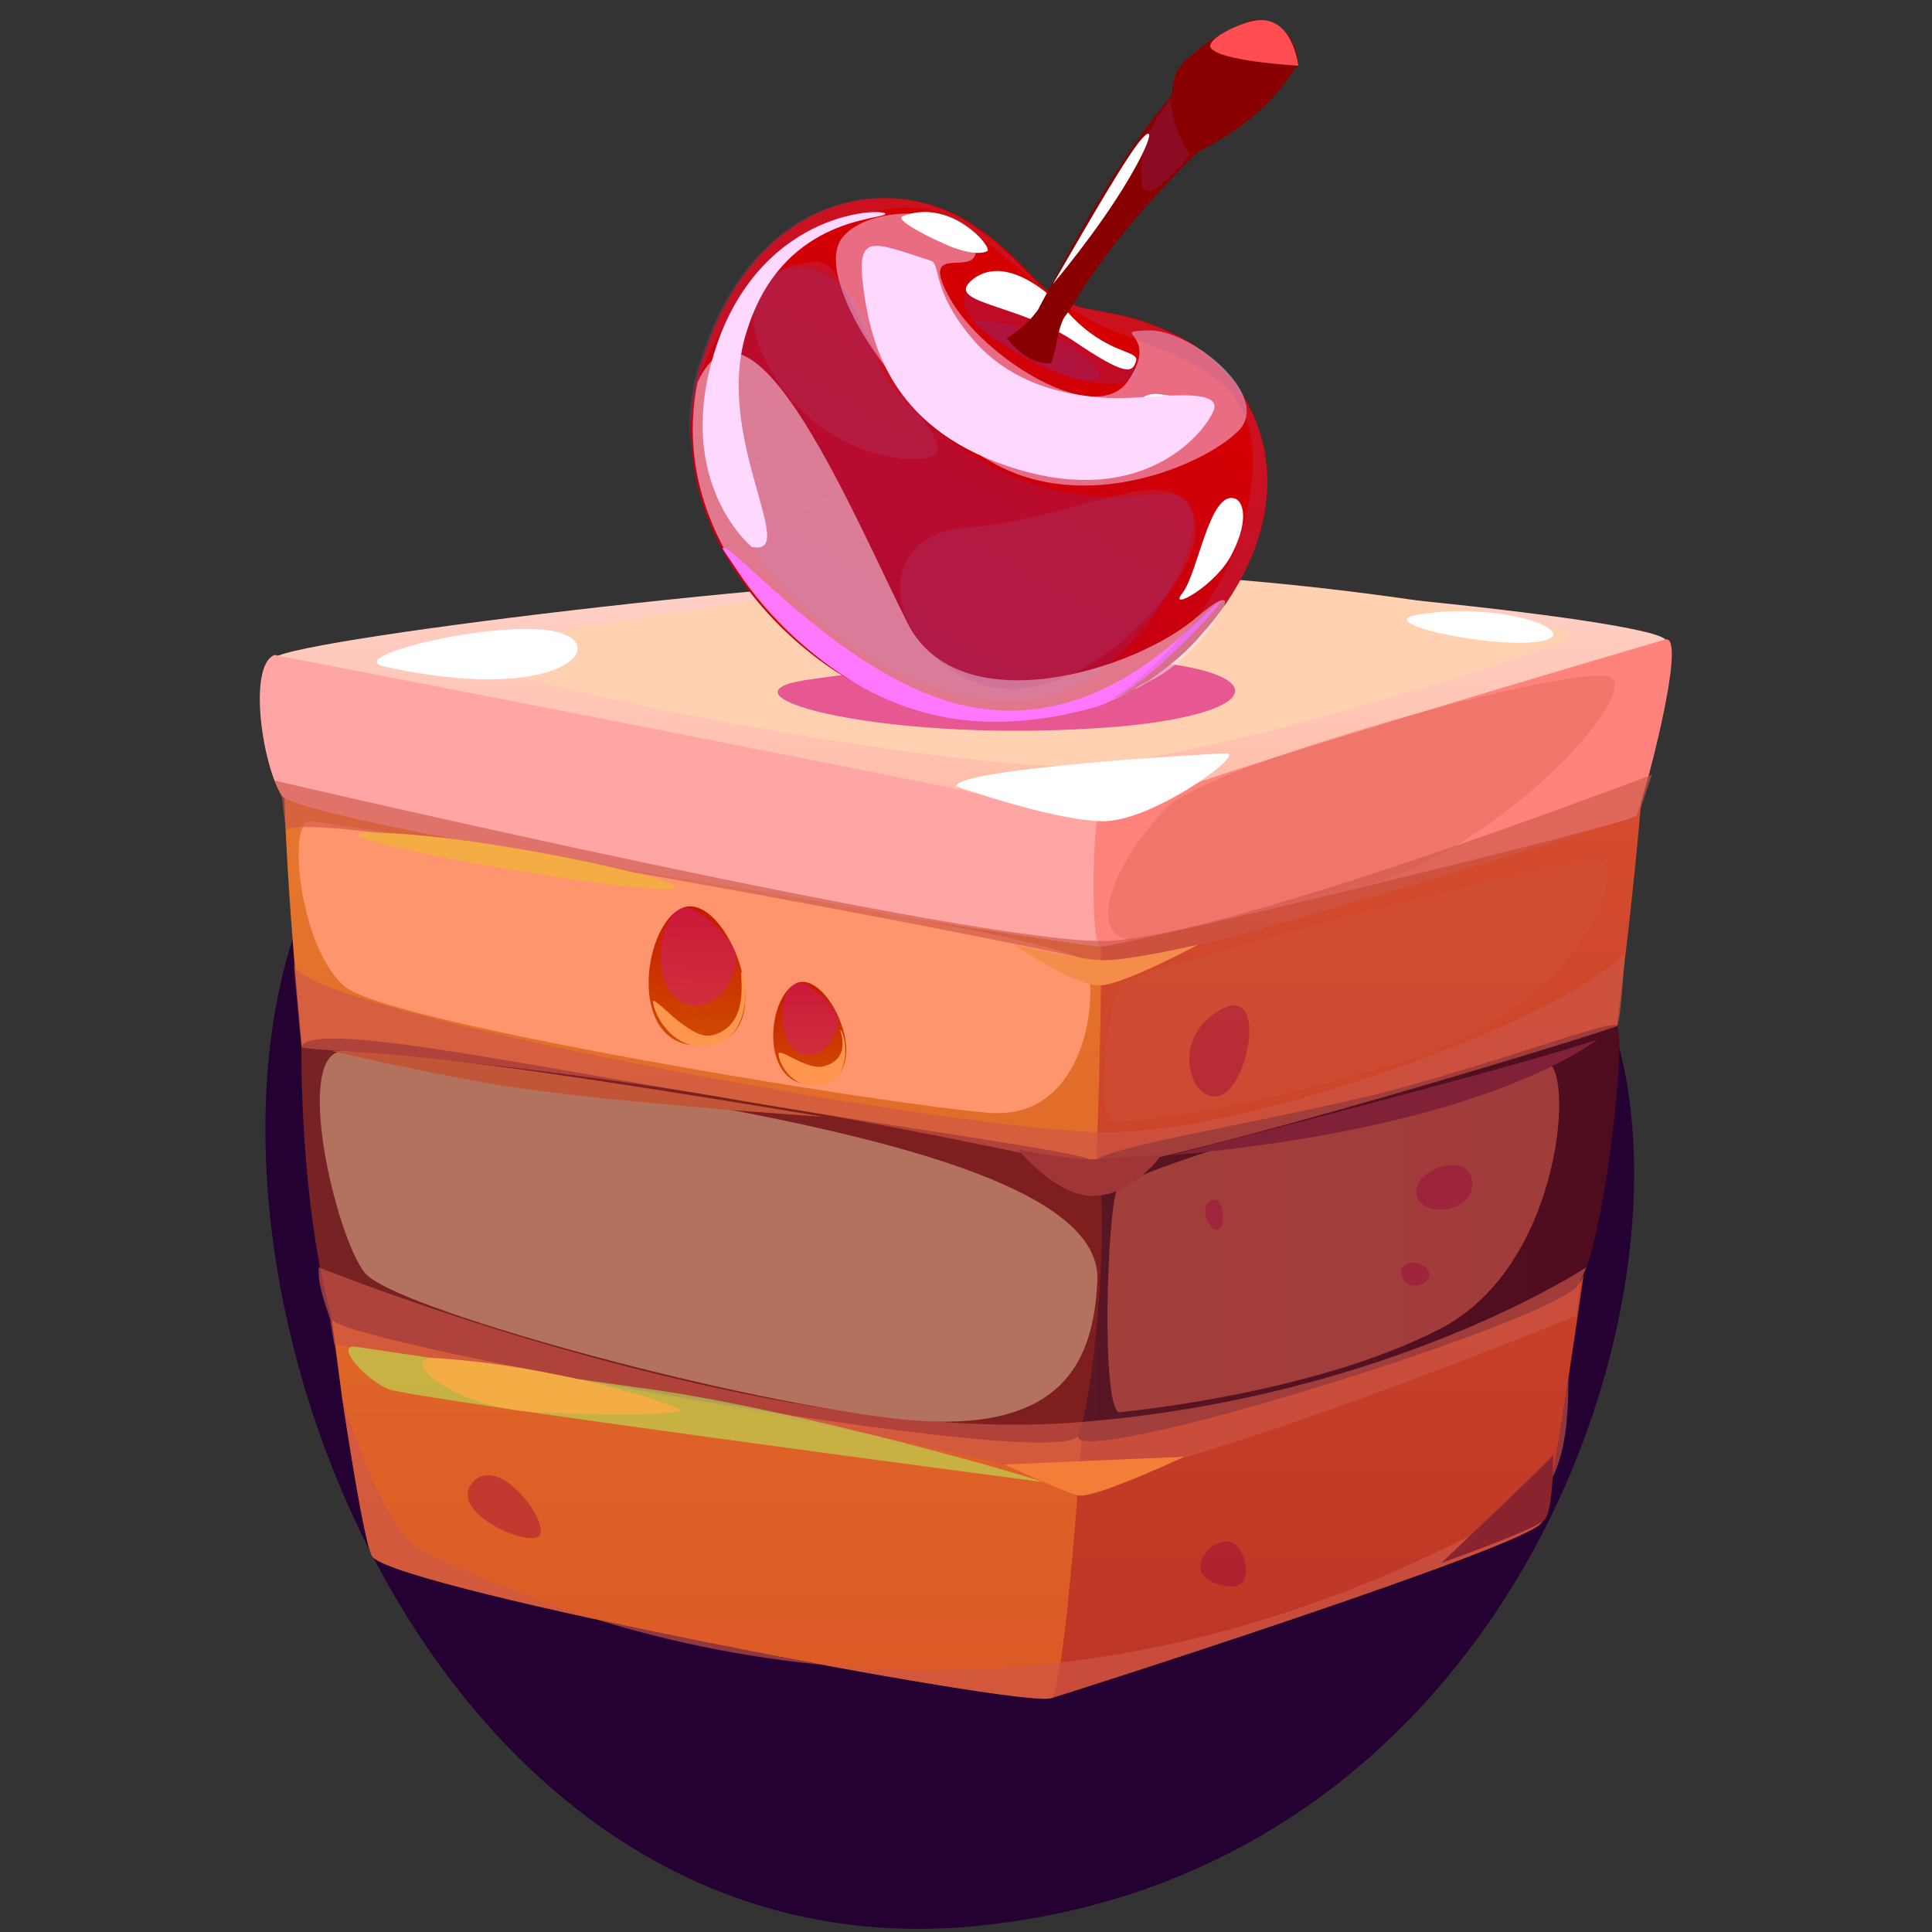 <?xml version="1.0" encoding="utf-8"?>
<!-- Generator: Adobe Illustrator 22.0.1, SVG Export Plug-In . SVG Version: 6.00 Build 0)  -->
<svg version="1.1" xmlns="http://www.w3.org/2000/svg" xmlns:xlink="http://www.w3.org/1999/xlink" x="0px" y="0px"
	 viewBox="0 0 100 100" style="enable-background:new 0 0 100 100;" xml:space="preserve">
<rect x="0" y="0" width="100" height="100" fill="#333333" stroke="none"/>
<style type="text/css">
	.st0{clip-path:url(#SVGID_2_);}
	.st1{fill:url(#SVGID_3_);}
	.st2{fill:url(#SVGID_4_);}
	.st3{fill:url(#SVGID_5_);}
	.st4{fill:url(#SVGID_6_);}
	.st5{fill:url(#SVGID_7_);}
	.st6{opacity:0.5;}
	.st7{fill:url(#SVGID_8_);}
	.st8{fill:url(#SVGID_9_);}
	.st9{fill:url(#SVGID_10_);}
	.st10{fill:url(#SVGID_11_);}
	.st11{fill:url(#SVGID_12_);}
	.st12{fill:url(#SVGID_13_);}
	.st13{fill:url(#SVGID_14_);}
	.st14{fill:url(#SVGID_15_);}
	.st15{fill:url(#SVGID_16_);}
	.st16{fill:url(#SVGID_17_);}
	.st17{fill:url(#SVGID_18_);}
	.st18{fill:url(#SVGID_19_);}
	.st19{fill:url(#SVGID_20_);}
	.st20{fill:url(#SVGID_21_);}
	.st21{fill:url(#SVGID_22_);}
	.st22{fill:url(#SVGID_23_);}
	.st23{fill:url(#SVGID_24_);}
	.st24{fill:url(#SVGID_25_);}
	.st25{fill:url(#SVGID_26_);}
	.st26{fill:url(#SVGID_27_);}
	.st27{fill:url(#SVGID_28_);}
	.st28{fill:url(#SVGID_29_);}
	.st29{fill:url(#SVGID_30_);}
	.st30{fill:url(#SVGID_31_);}
	.st31{fill:url(#SVGID_32_);}
	.st32{fill:url(#SVGID_33_);}
	.st33{fill:url(#SVGID_34_);}
	.st34{fill:url(#SVGID_35_);}
	.st35{fill:url(#SVGID_36_);}
	.st36{fill:url(#SVGID_37_);}
	.st37{fill:url(#SVGID_38_);}
	.st38{fill:url(#SVGID_39_);}
	.st39{fill:url(#SVGID_40_);}
	.st40{fill:url(#SVGID_41_);}
	.st41{fill:url(#SVGID_42_);}
	.st42{fill:url(#SVGID_43_);}
	.st43{fill:url(#SVGID_44_);}
	.st44{fill:url(#SVGID_45_);}
	.st45{fill:url(#SVGID_46_);}
	.st46{fill:url(#SVGID_47_);}
	.st47{fill:url(#SVGID_48_);}
	.st48{fill:url(#SVGID_49_);}
	.st49{fill:url(#SVGID_50_);}
	.st50{fill:url(#SVGID_51_);}
	.st51{fill:url(#SVGID_52_);}
	.st52{fill:url(#SVGID_53_);}
	.st53{fill:url(#SVGID_54_);}
	.st54{opacity:0.5;fill:url(#SVGID_55_);}
	.st55{fill:#FFFFFF;}
	.st56{opacity:0.5;fill:url(#SVGID_56_);}
	.st57{opacity:0.3;fill:#6D109D;}
	.st58{opacity:0.3;fill:#FFFFFF;}
	.st59{opacity:0.5;fill:url(#SVGID_57_);}
	.st60{fill:url(#SVGID_58_);}
	.st61{opacity:0.5;fill:url(#SVGID_59_);}
	.st62{opacity:0.5;fill:url(#SVGID_60_);}
	.st63{opacity:0.5;fill:url(#SVGID_61_);}
	.st64{fill:url(#SVGID_62_);}
	.st65{opacity:0.5;fill:url(#SVGID_63_);}
	.st66{opacity:0.5;fill:url(#SVGID_64_);}
	.st67{opacity:0.5;fill:url(#SVGID_65_);}
	.st68{fill:url(#SVGID_66_);}
	.st69{opacity:0.5;fill:url(#SVGID_67_);}
	.st70{opacity:0.5;fill:url(#SVGID_68_);}
	.st71{opacity:0.5;fill:url(#SVGID_69_);}
	.st72{opacity:0.5;fill:url(#SVGID_70_);}
	.st73{opacity:0.5;fill:url(#SVGID_71_);}
	.st74{opacity:0.5;fill:#FFFFFF;}
	.st75{opacity:0.5;fill:url(#SVGID_72_);}
	.st76{opacity:0.5;fill:url(#SVGID_73_);}
	.st77{opacity:0.5;fill:url(#SVGID_74_);}
	.st78{opacity:0.5;fill:url(#SVGID_75_);}
	.st79{opacity:0.5;fill:url(#SVGID_76_);}
	.st80{opacity:0.5;fill:url(#SVGID_77_);}
	.st81{opacity:0.3;fill:url(#SVGID_78_);}
	.st82{opacity:0.3;fill:url(#SVGID_79_);}
	.st83{opacity:0.3;fill:url(#SVGID_80_);}
	.st84{opacity:0.3;fill:url(#SVGID_81_);}
	.st85{opacity:0.3;fill:url(#SVGID_82_);}
	.st86{opacity:0.3;fill:url(#SVGID_83_);}
	.st87{opacity:0.3;fill:url(#SVGID_84_);}
	.st88{opacity:0.3;fill:url(#SVGID_85_);}
	.st89{opacity:0.3;fill:url(#SVGID_86_);}
	.st90{opacity:0.3;fill:url(#SVGID_87_);}
	.st91{opacity:0.3;fill:url(#SVGID_88_);}
	.st92{opacity:0.3;fill:url(#SVGID_89_);}
	.st93{opacity:0.3;fill:url(#SVGID_90_);}
	.st94{opacity:0.3;fill:url(#SVGID_91_);}
	.st95{opacity:0.3;fill:url(#SVGID_92_);}
	.st96{opacity:0.3;fill:url(#SVGID_93_);}
	.st97{opacity:0.3;fill:url(#SVGID_94_);}
	.st98{opacity:0.3;fill:url(#SVGID_95_);}
	.st99{opacity:0.3;fill:url(#SVGID_96_);}
	.st100{opacity:0.3;fill:url(#SVGID_97_);}
	.st101{opacity:0.3;fill:url(#SVGID_98_);}
	.st102{opacity:0.3;fill:url(#SVGID_99_);}
	.st103{opacity:0.3;fill:url(#SVGID_100_);}
	.st104{opacity:0.3;fill:url(#SVGID_101_);}
	.st105{opacity:0.3;fill:url(#SVGID_102_);}
	.st106{opacity:0.3;fill:url(#SVGID_103_);}
	.st107{opacity:0.3;fill:url(#SVGID_104_);}
	.st108{opacity:0.3;fill:url(#SVGID_105_);}
	.st109{opacity:0.3;fill:url(#SVGID_106_);}
	.st110{opacity:0.3;fill:url(#SVGID_107_);}
	.st111{opacity:0.3;fill:url(#SVGID_108_);}
	.st112{opacity:0.3;fill:url(#SVGID_109_);}
	.st113{opacity:0.3;fill:url(#SVGID_110_);}
	.st114{opacity:0.3;fill:url(#SVGID_111_);}
	.st115{opacity:0.3;fill:url(#SVGID_112_);}
	.st116{opacity:0.3;fill:url(#SVGID_113_);}
	.st117{opacity:0.3;fill:url(#SVGID_114_);}
	.st118{opacity:0.3;fill:url(#SVGID_115_);}
	.st119{opacity:0.3;fill:url(#SVGID_116_);}
	.st120{opacity:0.3;fill:url(#SVGID_117_);}
	.st121{fill:#2B0038;}
	.st122{fill:url(#SVGID_118_);}
	.st123{fill:url(#SVGID_119_);}
	.st124{fill:url(#SVGID_120_);}
	.st125{fill:url(#SVGID_121_);}
	.st126{fill:url(#SVGID_122_);}
	.st127{fill:url(#SVGID_123_);}
	.st128{opacity:0.6;fill:#9A1842;}
	.st129{opacity:0.8;fill:#9A2E69;}
	.st130{fill:#8300C0;}
	.st131{fill:url(#SVGID_124_);}
	.st132{opacity:0.4;fill:#D41892;}
	.st133{fill:#FF9650;}
	.st134{fill:url(#SVGID_125_);}
	.st135{fill:url(#SVGID_126_);}
	.st136{fill:url(#SVGID_127_);}
	.st137{fill:url(#SVGID_128_);}
	.st138{opacity:0.4;}
	.st139{fill:#98003B;}
	.st140{fill:#FF7A4A;}
	.st141{fill:#FF924A;}
	.st142{fill:url(#SVGID_129_);}
	.st143{fill:url(#SVGID_130_);}
	.st144{fill:url(#SVGID_131_);}
	.st145{opacity:0.71;fill:#CA6D92;}
	.st146{fill:#FFE3EA;}
	.st147{fill:url(#SVGID_132_);}
	.st148{fill:url(#SVGID_133_);}
	.st149{fill:url(#SVGID_134_);}
	.st150{fill:url(#SVGID_135_);}
	.st151{fill:url(#SVGID_136_);}
	.st152{fill:url(#SVGID_137_);}
	.st153{fill:url(#SVGID_138_);}
	.st154{fill:url(#SVGID_139_);}
	.st155{fill:url(#SVGID_140_);}
	.st156{fill:url(#SVGID_141_);}
	.st157{fill:url(#SVGID_142_);}
	.st158{fill:url(#SVGID_143_);}
	.st159{fill:url(#SVGID_144_);}
	.st160{fill:url(#SVGID_145_);}
	.st161{opacity:0.8;}
	.st162{fill:#9A2E69;}
	.st163{fill:url(#SVGID_146_);}
	.st164{fill:url(#SVGID_147_);}
	.st165{fill:url(#SVGID_148_);}
	.st166{fill:url(#SVGID_149_);}
	.st167{fill:url(#SVGID_150_);}
	.st168{fill:url(#SVGID_151_);}
	.st169{fill:url(#SVGID_152_);}
	.st170{fill:url(#SVGID_153_);}
	.st171{fill:url(#SVGID_154_);}
	.st172{fill:url(#SVGID_155_);}
	.st173{fill:url(#SVGID_156_);}
	.st174{fill:url(#SVGID_157_);}
	.st175{fill:url(#SVGID_158_);}
	.st176{fill:url(#SVGID_159_);}
	.st177{fill:url(#SVGID_160_);}
	.st178{fill:url(#SVGID_161_);}
	.st179{fill:url(#SVGID_162_);}
	.st180{fill:url(#SVGID_163_);}
	.st181{fill:url(#SVGID_164_);}
	.st182{fill:url(#SVGID_165_);}
	.st183{fill:url(#SVGID_166_);}
	.st184{fill:url(#SVGID_167_);}
	.st185{fill:url(#SVGID_168_);}
	.st186{fill:url(#SVGID_169_);}
	.st187{fill:url(#SVGID_170_);}
	.st188{fill:url(#SVGID_171_);}
	.st189{fill:url(#SVGID_172_);}
	.st190{fill:url(#SVGID_173_);}
	.st191{fill:#90DEFF;}
	.st192{opacity:0.5;fill:url(#SVGID_174_);}
	.st193{opacity:0.5;fill:url(#SVGID_175_);}
	.st194{fill:url(#SVGID_176_);}
	.st195{opacity:0.2;fill:#FFFFFF;}
	.st196{fill:#BF77D8;}
	.st197{fill:url(#SVGID_177_);}
	.st198{fill:url(#SVGID_178_);}
	.st199{fill:url(#SVGID_179_);}
	.st200{fill:url(#SVGID_180_);}
	.st201{fill:url(#SVGID_181_);}
	.st202{fill:url(#SVGID_182_);}
	.st203{fill:url(#SVGID_183_);}
	.st204{opacity:0.8;fill:#E72F92;}
	.st205{opacity:0.6;fill:#E72F92;}
	.st206{opacity:0.5;fill:#E72F92;}
	.st207{fill:#FFD8FF;}
	.st208{opacity:0.8;fill:#A6004A;}
	.st209{opacity:0.5;fill:#A6004A;}
	.st210{opacity:0.5;fill:#BD004A;}
	.st211{opacity:0.3;fill:#FFD8FF;}
	.st212{fill:url(#SVGID_184_);}
	.st213{fill:url(#SVGID_185_);}
	.st214{opacity:0.5;fill:#E75992;}
	.st215{opacity:0.5;fill:#FFD8FF;}
	.st216{fill:url(#SVGID_186_);}
	.st217{opacity:0.6;fill:#BF2A92;}
	.st218{fill:#FFB8DF;}
	.st219{opacity:0.5;fill:#D15992;}
	.st220{fill:#FFB895;}
	.st221{fill:#FF938B;}
	.st222{fill:url(#SVGID_187_);}
	.st223{fill:#6D181D;}
	.st224{fill:url(#SVGID_188_);}
	.st225{opacity:0.6;fill:#BF6D92;}
	.st226{opacity:0.7;fill:#BF6D92;}
	.st227{fill:#BF6D92;}
	.st228{opacity:0.5;fill:#FFA7A1;}
	.st229{fill:#FF7A5F;}
	.st230{fill:#A8292F;}
	.st231{opacity:0.6;fill:#CB89A7;}
	.st232{fill:#E0574F;}
	.st233{opacity:0.7;}
	.st234{opacity:0.8;fill:#BF6D92;}
	.st235{opacity:0.3;fill:#BF6D92;}
	.st236{fill:#FFA9A4;}
	.st237{opacity:0.5;fill:#BF6D92;}
	.st238{fill:#FF8189;}
	.st239{fill:url(#SVGID_189_);}
	.st240{fill:url(#SVGID_190_);}
	.st241{opacity:0.2;fill:#E72F92;}
	.st242{opacity:0.5;fill:#FFECA4;}
	.st243{opacity:0.3;fill:#FF6D92;}
	.st244{opacity:0.6;fill:#D41892;}
	.st245{opacity:0.69;fill:#FFECA4;}
	.st246{opacity:0.6;fill:#E77592;}
	.st247{opacity:0.5;fill:#FFFFA4;}
	.st248{fill:#FFECA4;}
	.st249{fill:url(#SVGID_191_);}
	.st250{fill:url(#SVGID_192_);}
	.st251{fill:#FFAE90;}
	.st252{fill:url(#SVGID_193_);}
	.st253{fill:url(#SVGID_194_);}
	.st254{fill:url(#SVGID_195_);}
	.st255{opacity:0.5;fill:#BF2A92;}
	.st256{fill:#BE5548;}
	.st257{opacity:0.8;fill:#BF2A92;}
	.st258{opacity:0.5;fill:#CC7777;}
	.st259{fill:#A74E48;}
	.st260{fill:#F77A77;}
	.st261{opacity:0.3;fill:#BF2A92;}
	.st262{fill:url(#SVGID_196_);}
	.st263{fill:url(#SVGID_197_);}
	.st264{fill:url(#SVGID_198_);}
	.st265{fill:#420714;}
	.st266{fill:url(#SVGID_199_);}
	.st267{fill:url(#SVGID_200_);}
	.st268{fill:url(#SVGID_201_);}
	.st269{fill:url(#SVGID_202_);}
	.st270{opacity:0.5;fill:#F77A77;}
	.st271{fill:#B3424D;}
	.st272{fill:url(#SVGID_203_);}
	.st273{fill:url(#SVGID_204_);}
	.st274{fill:url(#SVGID_205_);}
	.st275{fill:url(#SVGID_206_);}
	.st276{fill:url(#SVGID_207_);}
	.st277{fill:url(#SVGID_208_);}
	.st278{opacity:0.5;fill:#989310;}
	.st279{fill:#B3B35E;}
	.st280{opacity:0.2;fill:#989310;}
	.st281{fill:#DBF15E;}
	.st282{fill:#B3F25E;}
	.st283{fill:url(#SVGID_209_);}
	.st284{fill:#CCE031;}
	.st285{fill:url(#SVGID_210_);}
	.st286{fill:url(#SVGID_211_);}
	.st287{fill:url(#SVGID_212_);}
	.st288{fill:url(#SVGID_213_);}
	.st289{fill:url(#SVGID_214_);}
	.st290{fill:#FFE0D3;}
	.st291{opacity:0.2;fill:#FE5B92;}
	.st292{fill:#FFB3C7;}
	.st293{fill:url(#SVGID_215_);}
	.st294{opacity:0.8;fill:#CA0092;}
	.st295{opacity:0.71;fill:#CA0092;}
	.st296{fill:#FFDEC7;}
	.st297{fill:#CA0092;}
	.st298{fill:url(#SVGID_216_);}
	.st299{fill:url(#SVGID_217_);}
	.st300{fill:url(#SVGID_218_);}
	.st301{fill:url(#SVGID_219_);}
	.st302{fill:url(#SVGID_220_);}
	.st303{fill:url(#SVGID_221_);}
	.st304{fill:url(#SVGID_222_);}
	.st305{fill:url(#SVGID_223_);}
	.st306{fill:url(#SVGID_224_);}
	.st307{fill:#FF5C7F;}
	.st308{fill:url(#SVGID_225_);}
	.st309{fill:url(#SVGID_226_);}
	.st310{fill:url(#SVGID_227_);}
	.st311{fill:#D65963;}
	.st312{fill:#9A2754;}
	.st313{fill:#FFD9C7;}
	.st314{fill:#B8ABC7;}
	.st315{opacity:0.5;fill:#C23E86;}
	.st316{fill:#FFA67C;}
	.st317{fill:#D8D1E0;}
	.st318{fill:url(#SVGID_228_);}
	.st319{fill:url(#SVGID_229_);}
	.st320{fill:url(#SVGID_230_);}
	.st321{fill:url(#SVGID_231_);}
	.st322{fill:url(#SVGID_232_);}
	.st323{fill:url(#SVGID_233_);}
	.st324{opacity:0.62;fill:#C44C90;}
	.st325{opacity:0.5;fill:#CB1192;}
	.st326{fill:#FFA486;}
	.st327{opacity:0.3;fill:#C61192;}
	.st328{fill:#FF6DA0;}
	.st329{opacity:0.8;fill:#C44790;}
	.st330{opacity:0.5;fill:#C44C90;}
	.st331{opacity:0.7;fill:#C44790;}
	.st332{fill:#FF72AA;}
	.st333{fill:url(#SVGID_234_);}
	.st334{opacity:0.5;fill:#C95459;}
	.st335{fill:url(#SVGID_235_);}
	.st336{fill:url(#SVGID_236_);}
	.st337{fill:url(#SVGID_237_);}
	.st338{fill:url(#SVGID_238_);}
	.st339{fill:url(#SVGID_239_);}
	.st340{fill:url(#SVGID_240_);}
	.st341{fill:url(#SVGID_241_);}
	.st342{fill:url(#SVGID_242_);}
	.st343{fill:url(#SVGID_243_);}
	.st344{fill:url(#SVGID_244_);}
	.st345{fill:url(#SVGID_245_);}
	.st346{fill:url(#SVGID_246_);}
	.st347{fill:url(#SVGID_247_);}
	.st348{fill:url(#SVGID_248_);}
	.st349{opacity:0.2;fill:#CA1B3B;}
	.st350{opacity:0.64;fill:#CC5748;}
	.st351{fill:#B3FF5E;}
	.st352{opacity:0.5;fill:#D31F90;}
	.st353{opacity:0.2;fill:#CA0092;}
	.st354{fill:url(#SVGID_249_);}
	.st355{fill:url(#SVGID_250_);}
	.st356{fill:url(#SVGID_251_);}
	.st357{fill:url(#SVGID_252_);}
	.st358{fill:url(#SVGID_253_);}
	.st359{opacity:0.2;fill:#F2513B;}
	.st360{opacity:0.97;fill:#FFECA4;}
	.st361{fill:#FF956D;}
	.st362{opacity:0.3;fill:#E77592;}
	.st363{opacity:0.36;fill:#E77592;}
	.st364{fill:url(#SVGID_254_);}
	.st365{fill:url(#SVGID_255_);}
	.st366{fill:url(#SVGID_256_);}
	.st367{fill:url(#SVGID_257_);}
	.st368{fill:#AE4648;}
	.st369{fill:url(#SVGID_258_);}
	.st370{fill:url(#SVGID_259_);}
	.st371{fill:#988D89;}
	.st372{fill:#F4837C;}
	.st373{opacity:0.5;fill:#C94CA3;}
	.st374{fill:url(#SVGID_260_);}
	.st375{opacity:0.5;fill:#C0673B;}
	.st376{fill:#A94F37;}
	.st377{fill:url(#SVGID_261_);}
	.st378{fill:url(#SVGID_262_);}
	.st379{fill:url(#SVGID_263_);}
	.st380{fill:url(#SVGID_264_);}
	.st381{fill:url(#SVGID_265_);}
	.st382{fill:url(#SVGID_266_);}
	.st383{fill:url(#SVGID_267_);}
	.st384{opacity:0.64;fill:#DB877C;}
	.st385{opacity:0.2;fill:#DB877C;}
	.st386{fill:#FF9840;}
	.st387{opacity:0.5;fill:#FF956D;}
	.st388{fill:#CD5436;}
	.st389{fill:url(#SVGID_268_);}
	.st390{opacity:0.4;fill:#BB1892;}
	.st391{fill:#A0003B;}
	.st392{fill:url(#SVGID_269_);}
	.st393{opacity:0.64;fill:#DB727C;}
	.st394{fill:url(#SVGID_270_);}
	.st395{fill:url(#SVGID_271_);}
	.st396{opacity:0.6;fill:#C25792;}
	.st397{fill:#FF8140;}
	.st398{fill:#FF6A4D;}
	.st399{fill:url(#SVGID_272_);}
	.st400{fill:url(#SVGID_273_);}
	.st401{fill:url(#SVGID_274_);}
	.st402{fill:url(#SVGID_275_);}
	.st403{fill:url(#SVGID_276_);}
	.st404{fill:url(#SVGID_277_);}
	.st405{fill:url(#SVGID_278_);}
	.st406{fill:url(#SVGID_279_);}
	.st407{fill:url(#SVGID_280_);}
	.st408{fill:url(#SVGID_281_);}
	.st409{fill:url(#SVGID_282_);}
	.st410{opacity:0.5;fill:#CA6D92;}
	.st411{opacity:0.55;fill:#C46581;}
	.st412{fill:url(#SVGID_283_);}
	.st413{opacity:0.55;fill:#FA6D92;}
	.st414{opacity:0.55;fill:#FFD8FF;}
	.st415{fill:url(#SVGID_284_);}
	.st416{fill:#932933;}
	.st417{fill:url(#SVGID_285_);}
	.st418{fill:url(#SVGID_286_);}
	.st419{opacity:0.5;fill:url(#SVGID_287_);}
	.st420{opacity:0.5;fill:url(#SVGID_288_);}
	.st421{fill:#250032;}
	.st422{fill:url(#SVGID_289_);}
	.st423{fill:url(#SVGID_290_);}
	.st424{fill:url(#SVGID_291_);}
	.st425{fill:#FFA5A4;}
	.st426{fill:#FF837C;}
	.st427{fill:url(#SVGID_292_);}
	.st428{fill:url(#SVGID_293_);}
	.st429{fill:#B3725E;}
	.st430{opacity:0.5;fill:#B3FF5E;}
	.st431{opacity:0.3;fill:#CC5748;}
	.st432{fill:#FFD1B1;}
	.st433{fill:#89242F;}
	.st434{fill:#9F3537;}
	.st435{fill:#F47E37;}
	.st436{fill:#F48D4A;}
	.st437{fill:url(#SVGID_294_);}
	.st438{fill:url(#SVGID_295_);}
	.st439{fill:#C25437;}
	.st440{fill:#F4AC44;}
	.st441{fill:#812137;}
	.st442{fill:#E75792;}
	.st443{fill:url(#SVGID_296_);}
	.st444{opacity:0.3;fill:#912774;}
	.st445{opacity:0.5;fill:#FFEFFF;}
	.st446{opacity:0.2;fill:#A85592;}
	.st447{fill:#FF77FF;}
	.st448{fill:#880000;}
	.st449{fill:#FF4D51;}
</style>
<g id="background">
</g>
<g id="layer1">
	<path class="st421" d="M18.1,42.7C6,59,19.8,102.6,50.4,99.7c30.6-2.9,39.7-38.9,31.1-50.6C73,37.4,36.5,18.2,18.1,42.7z"/>
	<g>
		<g>
			<linearGradient id="SVGID_2_" gradientUnits="userSpaceOnUse" x1="69.804" y1="87.921" x2="69.804" y2="34.706">
				<stop  offset="0" style="stop-color:#BD3625"/>
				<stop  offset="1" style="stop-color:#D84F2E"/>
			</linearGradient>
			<path style="fill:url(#SVGID_2_);" d="M81.2,71.2C81.2,71.2,81.2,71.2,81.2,71.2c-0.6,4.2-1.2,7.2-1.4,7.6
				c-0.6,1.2-24.7,8.9-25.4,9.1c0,0,0,0,0,0l0.1-1.9l1.9-43.6c0,0,26.8-8.4,28.5-7.8C86.2,35.2,83.1,58.7,81.2,71.2z"/>
			<linearGradient id="SVGID_3_" gradientUnits="userSpaceOnUse" x1="35.845" y1="87.947" x2="35.845" y2="36.337">
				<stop  offset="0" style="stop-color:#DB5925"/>
				<stop  offset="1" style="stop-color:#E77A2E"/>
			</linearGradient>
			<path class="st1" d="M54.9,86L54.9,86c-0.2,1.1-0.3,1.8-0.5,1.9c0,0,0,0,0,0c-1.5,0.5-33.5-5.6-35.1-7.3
				c-0.3-0.3-0.9-3.7-1.6-8.3c-1.7-12.5-3.9-34.4-2.6-35.7c1.6-1.6,39.1,4.8,41.3,5.9C57.9,43.3,56.2,77.5,54.9,86z"/>
			<linearGradient id="SVGID_4_" gradientUnits="userSpaceOnUse" x1="50.212" y1="42.542" x2="50.212" y2="29.783">
				<stop  offset="0" style="stop-color:#FFBBA4"/>
				<stop  offset="1" style="stop-color:#FFD1C9"/>
			</linearGradient>
			<path class="st2" d="M14.3,34.2c-2.4-0.7,26.6-4.3,37.3-4.4c10.6-0.1,33.6,2.2,34.6,3.3c1,1.1-23.8,9.2-29.4,9.4
				C51.1,42.8,16.4,34.9,14.3,34.2z"/>
			<path class="st425" d="M14.2,33.9c-1.4,0.6-0.6,5.8,0.4,7.3c1.1,1.5,41.9,7.9,42.4,7.8c0.4-0.2,0.6-6.1,0.1-6.5
				C56.7,42.1,14.2,33.9,14.2,33.9z"/>
			<path class="st426" d="M86.2,33.1c1.2-0.3-1.2,8.6-1.5,9.1C84.3,42.7,57.9,49,57,49c-0.6,0-0.4-6.1-0.2-6.5
				C57.4,41.5,86.2,33.1,86.2,33.1z"/>
			<linearGradient id="SVGID_5_" gradientUnits="userSpaceOnUse" x1="55.738" y1="63.813" x2="83.849" y2="63.813">
				<stop  offset="0" style="stop-color:#591624"/>
				<stop  offset="0.22" style="stop-color:#561322"/>
				<stop  offset="1" style="stop-color:#4F0C1F"/>
			</linearGradient>
			<path class="st3" d="M56.6,60.2c-0.2,0.6-1,13.2-0.8,14.2c0.5,1.5,24.6-6,25.9-7.9c1.3-1.9,2.5-12.6,2-13.4
				c-0.2-0.4-6.1,1.9-12.3,3.5C64.4,58.3,56.8,59.4,56.6,60.2z"/>
			<linearGradient id="SVGID_6_" gradientUnits="userSpaceOnUse" x1="15.619" y1="64.27" x2="57.007" y2="64.27">
				<stop  offset="0" style="stop-color:#772224"/>
				<stop  offset="9.307975e-02" style="stop-color:#782123"/>
				<stop  offset="1" style="stop-color:#7F1E1F"/>
			</linearGradient>
			<path class="st4" d="M15.6,54.2c0.4-1.4,10.9,0.8,21.2,2.5c9.7,1.7,19.3,2.9,19.8,3.4c1,1.1,0.1,12.1-0.8,14.2
				c-0.9,2-38.3-4.8-38.6-6C15.5,62.4,15.6,54.2,15.6,54.2z"/>
			<path class="st350" d="M15.2,49.9c0.2,2.4,33.5,8.5,41.6,8.7c8.1,0.2,24.8-6.2,27.3-9.3c0,0-0.2,3.6-0.4,3.8
				c-0.2,0.2-22.8,7.1-27,7.4c-27.3-6-40.5-6-41.1-6.3L15.2,49.9z"/>
			<path class="st350" d="M16.5,65.6c0,0,23.3,9.4,39.5,8c16-1.3,26.1-8,26.1-8l-0.3,0.7l-0.2,1.8c0,0-20.1,8.2-26,8.6
				c-15.7-4.1-38.3-7.1-38.3-7.1l-0.2-1.2C17.2,68.4,16.4,66.7,16.5,65.6z"/>
			<path class="st429" d="M17.8,54.4c-2.7,0-0.4,9.7,1.1,11.5c1.5,1.8,18.2,6.4,27.2,7.5c8.9,1.1,10.5-2.9,10.7-7.1
				c0.2-4.2-8.3-6.9-20.3-9.1C24.4,55,17.8,54.4,17.8,54.4z"/>
			<path class="st350" d="M81.2,71.2c-0.6,4.2-1.2,7.2-1.4,7.6c-0.6,1.2-24.7,8.9-25.4,9.1c0,0,0,0,0,0c-1.5,0.5-33.5-5.6-35.1-7.3
				c-0.3-0.3-0.9-3.7-1.6-8.3c0,0,2,6.9,4.2,8c4.8,2.2,28.5,14,57.3-2.5C81.5,76.4,81.1,71.6,81.2,71.2z"/>
			<path class="st430" d="M18.4,69.7c-1.1-0.1,0.5,1.7,1.7,2.2c1.2,0.5,33,4.7,33.8,4.8c0.7,0.1-12.5-3.8-21-4.9
				C24.3,70.6,18.4,69.7,18.4,69.7z"/>
			<path class="st361" d="M16.1,42.5c-1.3-0.2-0.6,6.7,1.8,8.6c2.4,1.9,28.1,6.1,33.3,6.5c5.1,0.4,5.7-6.3,5-7.8
				C55.3,48.2,16.1,42.5,16.1,42.5z"/>
			<path class="st431" d="M58.6,48.7c-2.7-0.4-0.5-4.6,1.8-6.9c2.3-2.3,20.6-7.3,22.8-6.8c2.2,0.4-5.5,9.2-13.1,11
				C62.4,47.8,58.6,48.7,58.6,48.7z"/>
			<path class="st431" d="M57.6,58.1c-1-0.6-0.2-6.5,0.5-7.2c0.6-0.7,23.7-6.7,24.8-6.3c1.2,0.4-0.7,7.3-10.2,10.3
				C63.1,58,57.6,58.1,57.6,58.1z"/>
			<path class="st350" d="M57.9,73.1C57,72.6,57.3,63,57.8,61.6C58.4,60.3,78.4,55,80,55c1.5-0.1,1,10.5-5.5,13.8
				C67.9,72.2,57.9,73.1,57.9,73.1z"/>
			<path class="st432" d="M23.7,33.6c-1.9,1.1,26,6.6,32.8,6c6.7-0.5,23.5-5.8,24.8-6.6c1.3-0.8-18.2-4-29.7-3.3
				C40,30.5,23.7,33.6,23.7,33.6z"/>
			<path class="st433" d="M74.6,80.9c0,0,5.2-4.9,5.8-5.6c0,0,0,3.1-0.5,3.4C79.4,79.2,74.6,80.9,74.6,80.9z"/>
			<path class="st350" d="M14.8,43c0.8-1.5,40.1,6.2,42.1,6.8c2,0.7,27.9-7.6,27.9-7.6l0.7-2.1c0,0-21.7,8.3-28.1,8.6
				c-6.4,0.3-43.2-8.3-43.2-8.3l0.4,0.9L14.8,43z"/>
			<path class="st434" d="M52.7,59.5c0,0,3.1,0.6,4,0.5c0.9-0.1,3.4-0.2,3.4-0.2s-1.4,2-3.4,2.1C54.7,62,52.7,59.5,52.7,59.5z"/>
			<path class="st435" d="M52,75.8c0,0,3,1.4,3.8,1.6c0.8,0.2,5.5-2,5.5-2L52,75.8z"/>
			<path class="st436" d="M52.5,48.9c0,0,3.4,0.8,4.7,0.8c1.3,0,4.8-0.8,4.8-0.8s-3.7,2-5,2.1C55.7,51.1,52.5,48.9,52.5,48.9z"/>
			<path class="st55" d="M49.5,40.7C49.4,39.8,62.5,39,63.5,39c1,0-4.1,3.7-6.6,3.5C54.3,42.4,49.5,40.7,49.5,40.7z"/>
			<path class="st55" d="M19.9,34.5c-2.3-0.5,6-2.5,8.9-1.8C31.7,33.4,28.9,36.5,19.9,34.5z"/>
			<path class="st55" d="M73.5,31.8c-2.8,0.4,3.8,1.8,6.2,1.4C82.1,32.8,77.9,31.1,73.5,31.8z"/>
			<g>
				<linearGradient id="SVGID_7_" gradientUnits="userSpaceOnUse" x1="41.907" y1="56.189" x2="41.907" y2="50.844">
					<stop  offset="0" style="stop-color:#D14D00"/>
					<stop  offset="1" style="stop-color:#C51A00"/>
				</linearGradient>
				<path class="st5" d="M41.2,50.9c-1.6,0.8-1.9,5.7,1.2,5.2C45.4,55.7,42.9,50.1,41.2,50.9z"/>
				<path class="st132" d="M41.2,50.9c-1,0.4-1,3.4,0.4,3.7c1.4,0.2,2-1.7,1.7-2.2C42.9,51.9,41.8,50.7,41.2,50.9z"/>
				<path class="st133" d="M40.3,54.6c-0.1-0.5,1.4,0.8,2.3,0.6c1.6-0.4,0.8-2,0.9-1.9c0.2,0.1,0.7,2.2-0.7,2.8
					C41.4,56.6,40.4,55.4,40.3,54.6z"/>
			</g>
			<g>
				
					<linearGradient id="SVGID_8_" gradientUnits="userSpaceOnUse" x1="36.141" y1="87.102" x2="36.141" y2="79.901" gradientTransform="matrix(0.999 4.460000e-02 -4.460000e-02 0.999 3.722 -34.465)">
					<stop  offset="0" style="stop-color:#D14D00"/>
					<stop  offset="1" style="stop-color:#C51A00"/>
				</linearGradient>
				<path class="st7" d="M35.3,47c-2.1,0.9-2.9,7.5,1.2,7.1C40.7,53.8,37.6,46,35.3,47z"/>
				<path class="st132" d="M35.3,47c-1.4,0.5-1.6,4.6,0.3,5c1.9,0.4,2.8-2.1,2.4-2.9C37.6,48.4,36.1,46.8,35.3,47z"/>
				<path class="st133" d="M33.8,51.9c-0.1-0.6,1.8,1.9,3,1.7c2.2-0.5,1.4-3.4,1.6-3.3c0.2,0.1,0.6,3-1.2,3.7
					C35.3,54.7,34,53,33.8,51.9z"/>
			</g>
			<g class="st138">
				<path class="st139" d="M63.5,82.1c1.6,0.3,1-2.2,0.1-2.3C62.6,79.6,60.9,81.7,63.5,82.1z"/>
				<path class="st139" d="M63.6,56.4c-1.5,1.5-3.3-2.1-0.8-3.9C65.4,50.6,64.9,55.1,63.6,56.4z"/>
				<path class="st139" d="M62.8,63.6c0.7,0.4,0.6-1.7,0-1.5C62.1,62.3,62.4,63.3,62.8,63.6z"/>
				<path class="st139" d="M76.2,61.4c-0.1,1.5-2.9,1.6-2.9,0.3C73.2,60.5,76.3,59.4,76.2,61.4z"/>
				<path class="st139" d="M24.6,76.6c1.4-1.2,3.9,2.3,3.3,2.9C27.2,80.1,22.9,78.1,24.6,76.6z"/>
				<path class="st139" d="M72.6,65.6c-0.3,0.4,0.3,1.3,1.1,0.8C74.6,65.8,73.1,64.9,72.6,65.6z"/>
			</g>
			<path class="st439" d="M17.2,54.4c0,0,5,1.2,9.5,1.9c6.4,0.9,15.9,1.5,15.9,1.5S31.9,56,25.8,55.2C19.7,54.4,17.2,54.4,17.2,54.4
				z"/>
			<path class="st440" d="M22.6,70.3c-2.2-0.1,0.8,2.6,5.3,2.8c4.4,0.2,7.1,0.1,7.3-0.1C35.3,72.8,29,70.7,22.6,70.3z"/>
			<path class="st441" d="M60.6,59.8c0,0,18.4-4.7,22.1-6C82.6,53.8,77.4,58.3,60.6,59.8z"/>
			<path class="st440" d="M19.2,43.1c-3.8,0,9.8,2.6,14.7,2.9C38.9,46.3,25.1,43.1,19.2,43.1z"/>
		</g>
		<path class="st442" d="M41.7,35.2c-5.2,0.8,4.4,3.4,16.3,2.4C69.8,36.5,63.8,32,41.7,35.2z"/>
		<g>
			
				<linearGradient id="SVGID_9_" gradientUnits="userSpaceOnUse" x1="128.931" y1="307.57" x2="128.931" y2="283.764" gradientTransform="matrix(0.876 0.483 -0.483 0.876 79.671 -296.323)">
				<stop  offset="0" style="stop-color:#BF001D"/>
				<stop  offset="1" style="stop-color:#D60000"/>
			</linearGradient>
			<path class="st8" d="M63.2,31.6L63.2,31.6c-0.3,0.4-0.6,0.8-0.9,1.1c-0.8,1-1.8,1.8-2.8,2.5c0,0,0,0,0,0
				c-0.3,0.2-0.6,0.3-0.8,0.5c-0.4,0.2-0.8,0.4-1.2,0.5c-4.9,2-10.6,0.6-13.5-1c-3.2-1.8-7.9-6.3-8.2-12.2c0,0,0,0,0,0
				c-0.1-1,0-2,0.2-3.1l0,0c0.1-0.5,0.2-0.9,0.4-1.4c2.6-8.1,9.2-9.7,13.6-7.1c2.8,1.7,3.5,3.4,4.9,4.1c1.4,0.8,3.2,0.4,6.1,1.9
				C65.4,19.7,67.6,25.5,63.2,31.6z"/>
			<path class="st444" d="M58.1,18.2c2.4,1.3-0.7,3.2-6.3-0.4c-4-2.6-0.7-4,0.9-3.4S54.1,16.1,58.1,18.2z"/>
			<path class="st444" d="M50.6,16.9c-1-0.7,3.5-0.1,5.6,1.6C58.3,20.2,55.5,20.4,50.6,16.9z"/>
			<path class="st444" d="M44.4,15.8c-3.5-5.2-8.7,0.8-7.5,7.6c1.4,8.1,12,14.7,18.1,12.4c4.1-1.5,7.9-8,6.4-9.9
				c-0.9-1.2-5,1.5-11.2-2.4C44.2,19.6,45.5,17.4,44.4,15.8z"/>
			<path class="st215" d="M50.5,13.1c0.3-2.3-5.3-2.8-6.9-0.8c-1.6,2,2.8,8.9,7.7,11.6c4.8,2.8,11,0.2,12.8-1.6
				c1.8-1.8-2.5-5.3-4.7-5.2c-2.1,0.1,0.7,0.1-1,2.6c-1.7,2.5-7.5-1.2-9.2-4.2S50.3,14.3,50.5,13.1z"/>
			<path class="st55" d="M50.3,14.5c-1.4,1.2,2.3,1.2,5.2,3.1c2.8,1.9,3.1,1.7,3.3,1.1c0.2-0.6-1.5-0.3-3.5-2.5
				C53.3,14.1,51.5,13.5,50.3,14.5z"/>
			<path class="st445" d="M59.6,35.2C59.6,35.2,59.6,35.2,59.6,35.2c-0.2,0.1-0.5,0.3-0.9,0.5c-5.2,2.8-11.5,1.3-14.6-0.5
				c-3.7-2.1-9.5-7.9-8-15.4l0,0c2.8-6.1,8.3,7.4,10.9,12.5c2.7,5.2,11.8,2.4,15-0.4c1.3-1.1,1.6-1,1.3-0.4l0,0
				C62.8,32.5,61.1,34.5,59.6,35.2z"/>
			<path class="st446" d="M60.9,25.6c-1.8-1-6.2,1.4-10.8,1.7c-4.6,0.3-4.6,5.2-0.5,7.6c4.1,2.4,8.8-1.4,11-4.4
				C62.8,27.5,61.7,26,60.9,25.6z"/>
			<path class="st446" d="M45.7,18.8c-2.6-4.3-2.1-5.5-4-5.2c-1.9,0.3-4.1,1.8-1.6,5.9c2.5,4.1,7.1,4.6,8.2,4.1
				C49.3,23.1,46.7,20.5,45.7,18.8z"/>
			<path class="st447" d="M37.4,28.4c0.2-0.7,6.4,7,12.9,8.2c6.6,1.2,11-3.9,12.6-5.3c1.6-1.4-3.6,4.6-6.2,5.3
				C52.9,37.6,44.6,39.4,37.4,28.4z"/>
			<path class="st55" d="M47,13.6c-2.4-0.8-1.1,2.7,0.9,5.3s4.7,2.4,6.5,3.6c1.8,1.2,2.3-0.2,2.3-0.7c0-0.5-0.7,0.5-4.1-1.2
				C49.2,18.7,49,14.2,47,13.6z"/>
			<path class="st55" d="M60,20.4c-0.9-0.1-1.2,0.5-1.7,1c-0.6,0.5,1.9,1.1,2.8,0.1C61.9,20.5,60.6,20.5,60,20.4z"/>
			<path class="st55" d="M50.8,15.4c-1.8-0.7,0.7-1.4,2.5-0.6c1.3,0.6,2.3,1.9,2.5,2.3C56,17.5,52.8,16.3,50.8,15.4z"/>
			<path class="st55" d="M56.5,17.5c-0.6-0.2-0.2,0.7,0.3,0.8c0.5,0.1,0.8,0.1,0.8-0.2C57.7,17.9,56.9,17.6,56.5,17.5z"/>
			<path class="st55" d="M63.9,25.8c-1.3-0.4-1.9,3.9-2.7,4.9c-0.8,1,1.8-0.4,2.6-2.1C64.7,26.8,64.3,25.9,63.9,25.8z"/>
			<path class="st55" d="M46.7,11.2c-0.4,0.2,1.6,1.2,2.6,1.6c1.1,0.4,1.6,0.3,1.8,0.2C51.4,12.8,49.2,10.2,46.7,11.2z"/>
			<path class="st446" d="M63.2,31.6L63.2,31.6c-0.3,0.4-0.6,0.8-0.9,1.1c-0.8,1-1.8,1.8-2.8,2.5c0,0,0,0,0,0
				c-0.3,0.2-0.6,0.3-0.8,0.5c-0.4,0.2-0.8,0.4-1.2,0.5l0,0c0,0,5.6-3.5,7-9.6c1.4-6.2-1.6-7.5-5.9-9.1c-4.3-1.6-4.5-2.8-8.8-5.9
				c-4.3-3.2-14.2,3-14.1,11.4c-0.1-1,0-2,0.2-3.1l0,0c0.1-0.5,0.2-0.9,0.4-1.4c2.6-8.1,9.2-9.7,13.6-7.1c2.8,1.7,3.5,3.4,4.9,4.1
				c1.4,0.8,3.2,0.4,6.1,1.9C65.4,19.7,67.6,25.5,63.2,31.6z"/>
			<path class="st207" d="M48.2,13.5c-3.1-1-3.9-1.5-3.5,1.5c0.4,3,1.6,7.4,8,9.3c6.4,1.9,9.5-1.7,10.1-3c0.6-1.4-3.4-0.6-5.4-0.7
				c-2-0.1-5-0.6-7.1-3.1C48.2,15,48.7,13.7,48.2,13.5z"/>
			<g>
				<path class="st448" d="M67.2,3.4c0,0-7.8,5.7-11.8,12.6c-0.1,0.1-0.2,0.3-0.3,0.4c-0.4,0.7-0.4,1.7-0.7,2.4c0,0-1.1,0.2-2.3-1.3
					c0,0,0.8-0.4,1.5-1.3c0.1-0.1,0.2-0.3,0.3-0.5c1.9-3.5,5.6-11,10.9-14.7C64.8,1.1,67.1,0.9,67.2,3.4z"/>
				<path class="st448" d="M64.8,1.1c0,0-1.7,0.4-3.4,2c-1.8,1.6,0.2,5.1,0.4,4.9c0.3-0.3,3.4-1.4,5.3-4.6L64.8,1.1z"/>
				<path class="st449" d="M64.8,1.1c-0.9,0.2-2.7,1.1-2,1.5c0.8,0.6,4.4,0.8,4.4,0.8S66.9,0.6,64.8,1.1z"/>
				<path class="st444" d="M60.3,5.5c0,0-1.5,1.8-1.2,4c0.2,1.4,2.5-1.5,2.5-1.5s-1-1.4-1-2.9L60.3,5.5z"/>
				<path class="st55" d="M58.3,8.3c1.4-2.2,1.7-1.7,0.1,1c-1.6,2.7-3.9,5.4-3.9,5.4S57.3,9.8,58.3,8.3z"/>
			</g>
			<path class="st207" d="M38.9,28.3c2.6,0.6-2.1-5.8-0.2-11.3c1.8-5.6,6.6-5.6,7.1-5.9c0.5-0.3-5.8-0.6-8.5,6.2
				C34.5,24.7,38.9,28.3,38.9,28.3z"/>
		</g>
	</g>
</g>
</svg>
